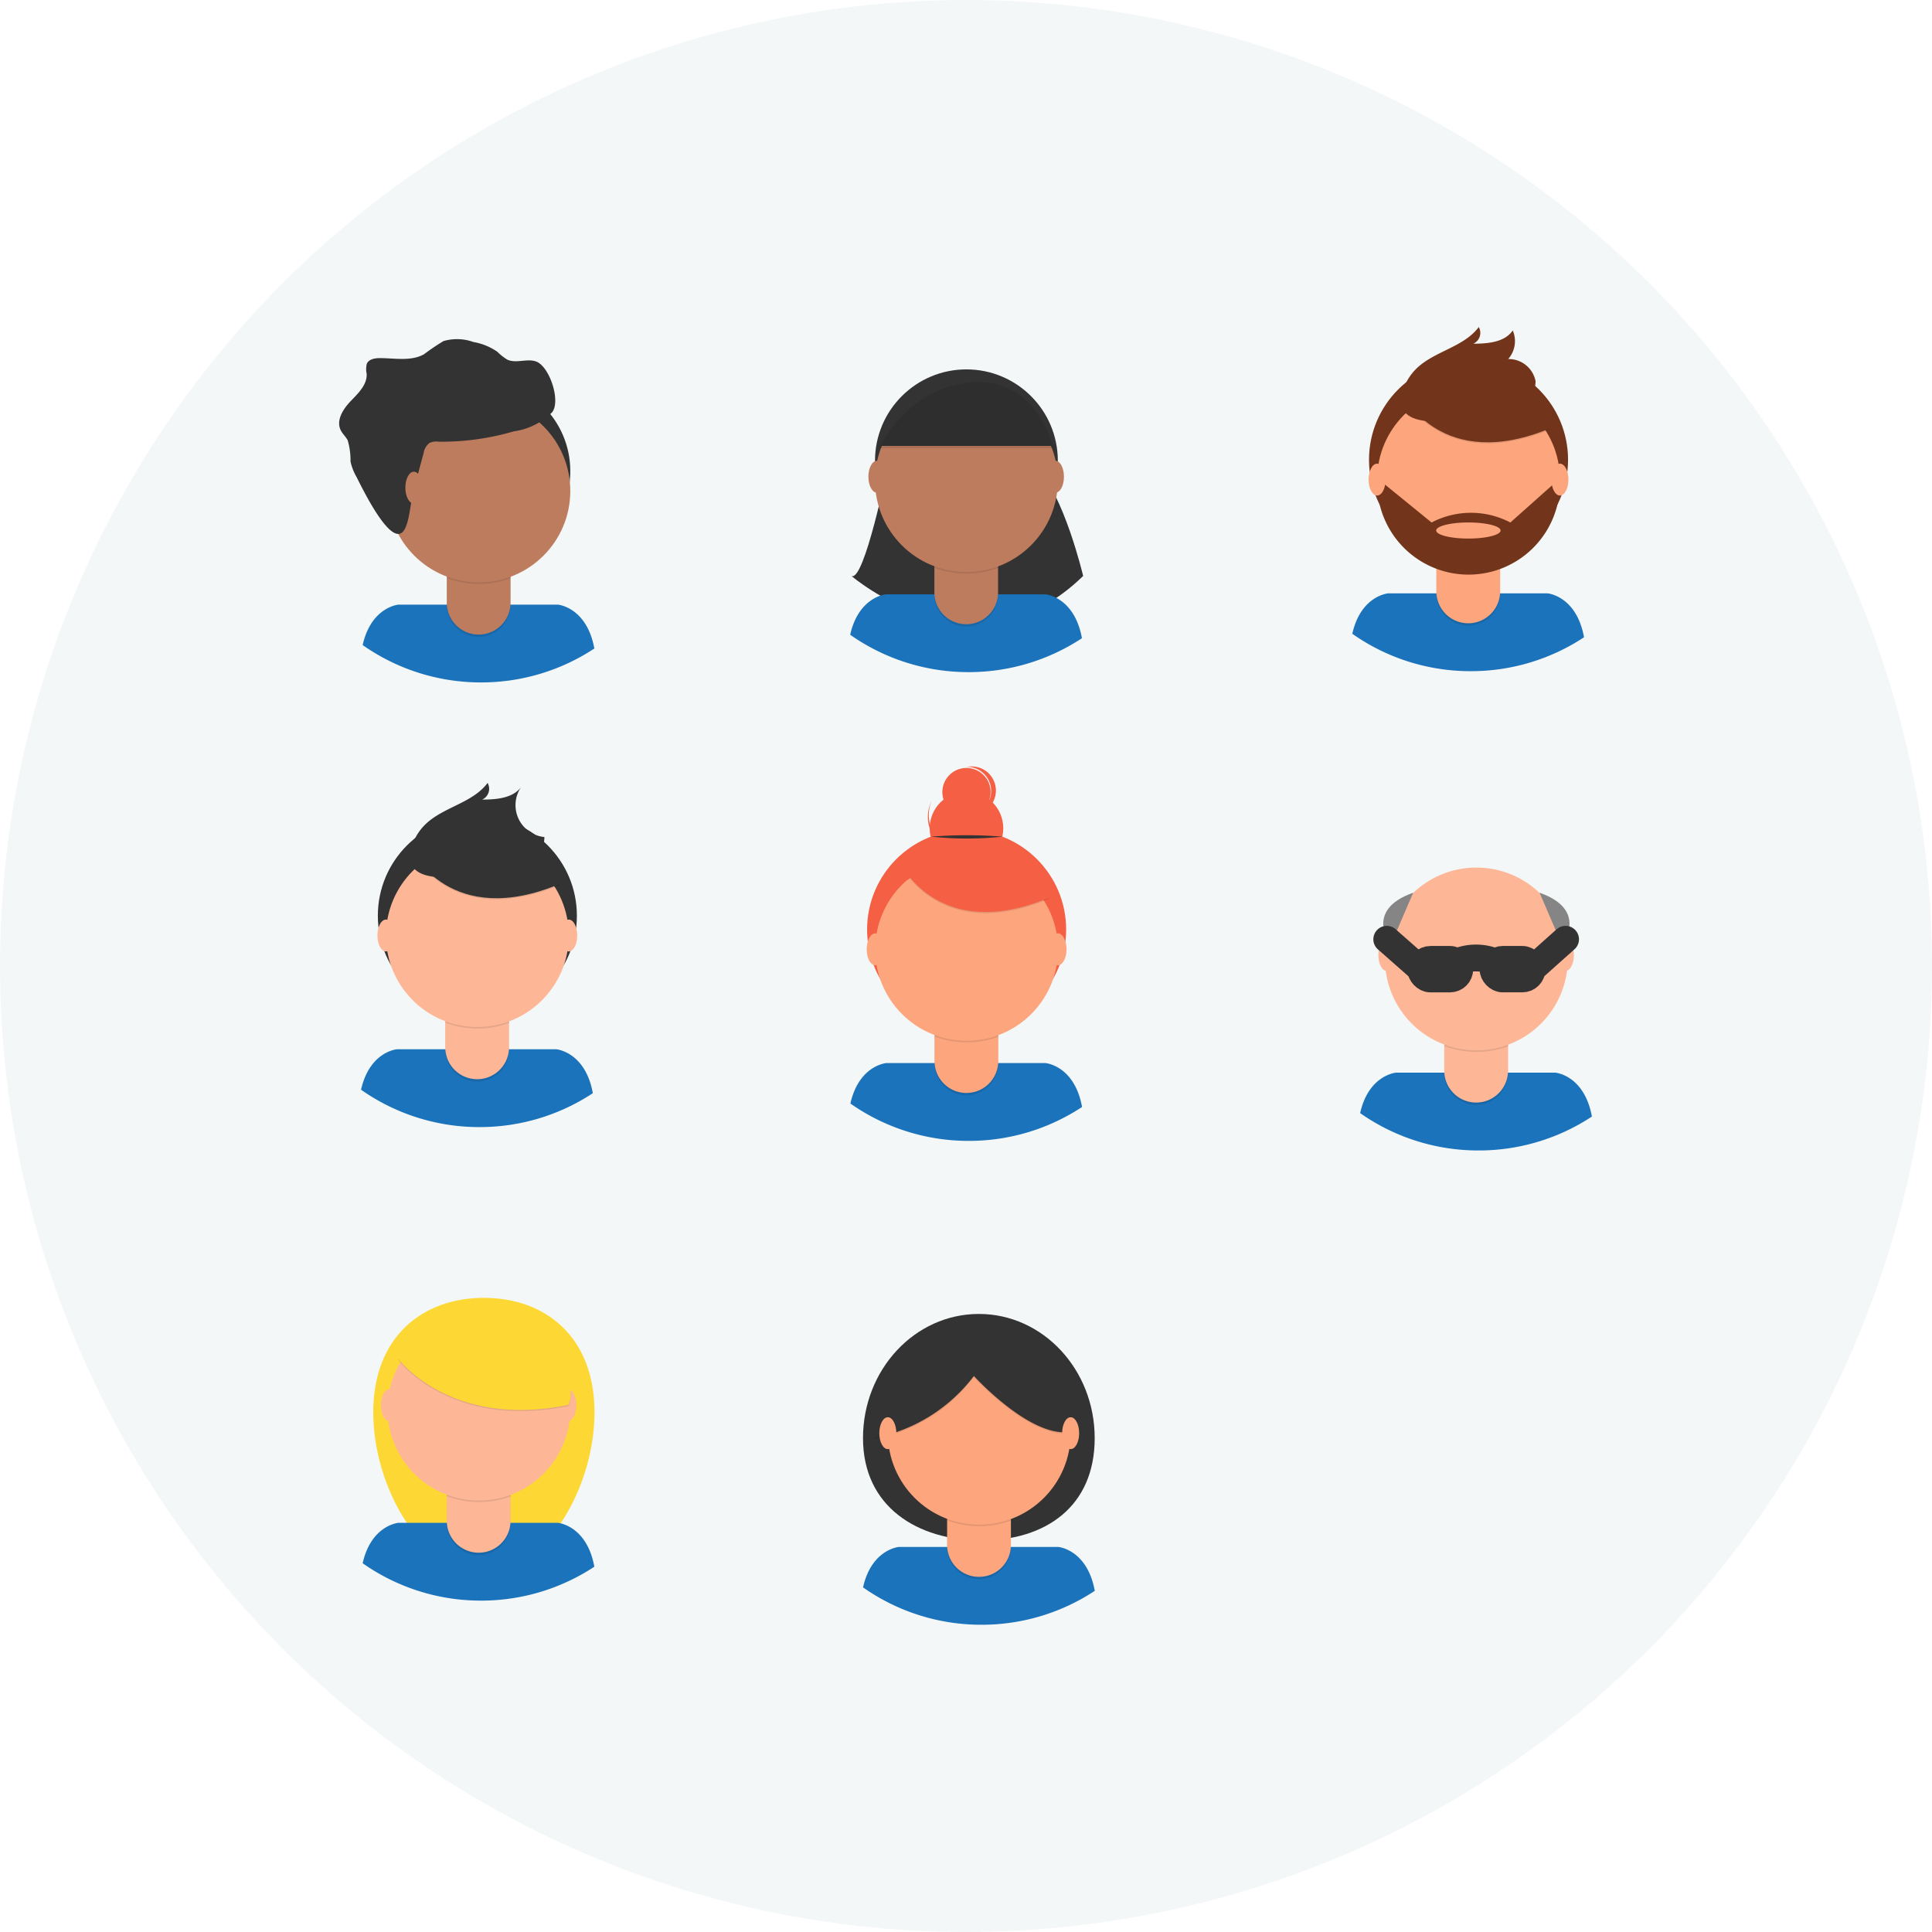 <svg xmlns="http://www.w3.org/2000/svg" width="144" height="144" viewBox="0 0 144 144">
  <g id="Group_45" data-name="Group 45" transform="translate(-951 -602)">
    <g id="Group_31" data-name="Group 31" transform="translate(349)">
      <g id="Group_3" data-name="Group 3" transform="translate(333 43)">
        <circle id="Ellipse_5" data-name="Ellipse 5" cx="72" cy="72" r="72" transform="translate(269 559)" fill="rgba(138,166,188,0.09)"/>
      </g>
    </g>
    <g id="undraw_team_ih79" transform="translate(971 621)">
      <path id="Path_55" data-name="Path 55" d="M270,269.989a15.3,15.3,0,0,0,8.448-2.528c-.566-3.094-2.721-3.271-2.721-3.271H263.849s-2.032.167-2.669,3.014A15.3,15.3,0,0,0,270,269.989Z" transform="translate(-254.149 -238.125)" fill="#1b73bb"/>
      <circle id="Ellipse_38" data-name="Ellipse 38" cx="6.813" cy="6.813" r="6.813" transform="translate(8.881 9.302)" fill="#333"/>
      <path id="Path_56" data-name="Path 56" d="M98.18,164.57h4.753v3.8a2.376,2.376,0,0,1-2.376,2.376h0a2.376,2.376,0,0,1-2.376-2.376v-3.8Z" transform="translate(-84.88 -142.276)" opacity="0.1"/>
      <path id="Path_57" data-name="Path 57" d="M98.642,163.27h3.846a.454.454,0,0,1,.454.454v3.349a2.376,2.376,0,0,1-2.376,2.376h0a2.376,2.376,0,0,1-2.376-2.376v-3.349A.454.454,0,0,1,98.642,163.27Z" transform="translate(-84.889 -141.153)" fill="#be7c5e"/>
      <path id="Path_58" data-name="Path 58" d="M307.53,245.96a6.841,6.841,0,0,0,4.753.014v-.584H307.53Z" transform="translate(-294.221 -221.872)" opacity="0.1"/>
      <circle id="Ellipse_39" data-name="Ellipse 39" cx="6.813" cy="6.813" r="6.813" transform="translate(8.881 10.782)" fill="#be7c5e"/>
      <path id="Path_59" data-name="Path 59" d="M254.5,126.575a1.19,1.19,0,0,1,.444-.771,1.265,1.265,0,0,1,.708-.091,19.235,19.235,0,0,0,5.581-.775,4.993,4.993,0,0,0,2.845-1.412c.677-.844-.206-3.5-1.237-3.809-.677-.207-1.463.179-2.105-.125a4.087,4.087,0,0,1-.742-.587,4.463,4.463,0,0,0-1.783-.725,3.593,3.593,0,0,0-2.226-.068,16.234,16.234,0,0,0-1.451.982c-.977.542-2.167.29-3.286.287-.378,0-.829.076-.979.423a1.729,1.729,0,0,0-.009.76c.033.813-.638,1.445-1.2,2.032s-1.093,1.424-.738,2.153c.135.278.383.488.524.763a5.329,5.329,0,0,1,.209,1.58,3.974,3.974,0,0,0,.443,1.138c.417.813,2.513,5.188,3.476,4.076.466-.542.542-2.108.73-2.812Q254.09,128.076,254.5,126.575Z" transform="translate(-242.93 -111.79)" fill="#333"/>
      <ellipse id="Ellipse_40" data-name="Ellipse 40" cx="0.634" cy="1.188" rx="0.634" ry="1.188" transform="translate(10.213 16.158)" fill="#be7c5e"/>
      <path id="Path_60" data-name="Path 60" d="M538.356,522.239a15.3,15.3,0,0,0,8.442-2.528c-.566-3.094-2.721-3.271-2.721-3.271H532.2s-2.032.167-2.669,3.014A15.3,15.3,0,0,0,538.356,522.239Z" transform="translate(-486.147 -456.204)" fill="#1b73bb"/>
      <circle id="Ellipse_43" data-name="Ellipse 43" cx="7.418" cy="7.418" r="7.418" transform="translate(44.628 42.865)" fill="#f55f44"/>
      <path id="Path_61" data-name="Path 61" d="M366.53,416.8h4.753v3.8a2.376,2.376,0,0,1-2.376,2.376h0a2.376,2.376,0,0,1-2.376-2.376v-3.8Z" transform="translate(-316.878 -360.338)" opacity="0.1"/>
      <path id="Path_62" data-name="Path 62" d="M366.992,415.5h3.846a.454.454,0,0,1,.454.454V419.3a2.376,2.376,0,0,1-2.376,2.376h0a2.376,2.376,0,0,1-2.376-2.376v-3.349a.454.454,0,0,1,.454-.454Z" transform="translate(-316.887 -359.214)" fill="#fda57d"/>
      <path id="Path_63" data-name="Path 63" d="M575.88,498.19a6.841,6.841,0,0,0,4.753.014v-.584H575.88Z" transform="translate(-526.218 -439.933)" opacity="0.1"/>
      <circle id="Ellipse_44" data-name="Ellipse 44" cx="6.813" cy="6.813" r="6.813" transform="translate(45.233 44.95)" fill="#fda57d"/>
      <circle id="Ellipse_45" data-name="Ellipse 45" cx="2.742" cy="2.742" r="2.742" transform="translate(49.294 39.996)" fill="#f55f44"/>
      <circle id="Ellipse_46" data-name="Ellipse 46" cx="1.8" cy="1.8" r="1.8" transform="translate(50.236 38.238)" fill="#f55f44"/>
      <path id="Path_64" data-name="Path 64" d="M573.618,376a2.742,2.742,0,0,1-1.429-3.506c-.019.038-.038.077-.056.116a2.742,2.742,0,0,0,5,2.245c.018-.039.034-.079.05-.119a2.742,2.742,0,0,1-3.57,1.264Z" transform="translate(-522.771 -331.754)" fill="#f55f44"/>
      <path id="Path_65" data-name="Path 65" d="M557.67,397.179s2.87,5.825,10.973,2.438l-1.886-2.957-3.342-1.2Z" transform="translate(-510.475 -351.613)" opacity="0.1"/>
      <path id="Path_66" data-name="Path 66" d="M557.67,396.539s2.87,5.825,10.973,2.438l-1.886-2.957-3.342-1.2Z" transform="translate(-510.475 -351.059)" fill="#f55f44"/>
      <path id="Path_67" data-name="Path 67" d="M574,391.185a33.846,33.846,0,0,1,5.308,0A24.851,24.851,0,0,1,574,391.185Z" transform="translate(-524.593 -347.827)" fill="#333"/>
      <path id="Path_68" data-name="Path 68" d="M593.856,353.232a1.8,1.8,0,0,0-.406.031h.1a1.8,1.8,0,0,1,.271,3.567,1.8,1.8,0,0,0,.032-3.6Z" transform="translate(-541.408 -315.104)" fill="#f55f44"/>
      <ellipse id="Ellipse_47" data-name="Ellipse 47" cx="0.634" cy="1.188" rx="0.634" ry="1.188" transform="translate(44.598 50.568)" fill="#fda57d"/>
      <ellipse id="Ellipse_48" data-name="Ellipse 48" cx="0.634" cy="1.188" rx="0.634" ry="1.188" transform="translate(58.224 50.568)" fill="#fda57d"/>
      <path id="Path_69" data-name="Path 69" d="M345.22,332.625l1.329-.685.3,1.1-.814.554Z" transform="translate(-298.455 -286.974)" fill="#f55f44"/>
      <path id="Path_70" data-name="Path 70" d="M532.813,188.56s-1.742,8.583-2.693,8.108c0,0,9.171,7.922,17.269,0,0,0-1.426-6.049-3.486-8.108Z" transform="translate(-486.657 -172.74)" fill="#333"/>
      <path id="Path_71" data-name="Path 71" d="M538.246,264.319a15.3,15.3,0,0,0,8.448-2.528c-.566-3.094-2.721-3.271-2.721-3.271H532.089s-2.032.167-2.669,3.014A15.3,15.3,0,0,0,538.246,264.319Z" transform="translate(-486.052 -233.223)" fill="#1b73bb"/>
      <circle id="Ellipse_51" data-name="Ellipse 51" cx="6.813" cy="6.813" r="6.813" transform="translate(45.218 8.532)" fill="#333"/>
      <path id="Path_72" data-name="Path 72" d="M366.42,158.88h4.753v3.8a2.376,2.376,0,0,1-2.372,2.376h0a2.376,2.376,0,0,1-2.376-2.376v-3.8Z" transform="translate(-316.783 -137.357)" opacity="0.1"/>
      <path id="Path_73" data-name="Path 73" d="M366.908,157.58h3.846a.454.454,0,0,1,.454.454v3.349a2.376,2.376,0,0,1-2.372,2.376h0a2.376,2.376,0,0,1-2.376-2.376v-3.35A.454.454,0,0,1,366.908,157.58Z" transform="translate(-316.817 -136.233)" fill="#be7c5e"/>
      <path id="Path_74" data-name="Path 74" d="M575.77,240.27a6.841,6.841,0,0,0,4.753.014V239.7H575.77Z" transform="translate(-526.123 -216.953)" opacity="0.1"/>
      <circle id="Ellipse_52" data-name="Ellipse 52" cx="6.813" cy="6.813" r="6.813" transform="translate(45.218 10.01)" fill="#be7c5e"/>
      <path id="Path_75" data-name="Path 75" d="M545.3,145.423h12.991s-1.109-5.245-6.02-4.911S545.3,145.423,545.3,145.423Z" transform="translate(-499.781 -131.188)" fill="#333"/>
      <ellipse id="Ellipse_53" data-name="Ellipse 53" cx="0.634" cy="1.188" rx="0.634" ry="1.188" transform="translate(44.725 15.344)" fill="#be7c5e"/>
      <ellipse id="Ellipse_54" data-name="Ellipse 54" cx="0.634" cy="1.188" rx="0.634" ry="1.188" transform="translate(58.033 15.344)" fill="#be7c5e"/>
      <path id="Path_76" data-name="Path 76" d="M545.3,146.723h12.991s-1.109-5.245-6.02-4.911S545.3,146.723,545.3,146.723Z" transform="translate(-499.781 -132.312)" opacity="0.1"/>
      <path id="Path_77" data-name="Path 77" d="M814.514,263.8a15.3,15.3,0,0,0,8.448-2.528c-.568-3.1-2.721-3.273-2.721-3.273H808.359s-2.032.167-2.669,3.014a15.3,15.3,0,0,0,8.824,2.787Z" transform="translate(-724.897 -232.774)" fill="#1b73bb"/>
      <circle id="Ellipse_57" data-name="Ellipse 57" cx="7.418" cy="7.418" r="7.418" transform="translate(82.038 7.856)" fill="#72351c"/>
      <path id="Path_78" data-name="Path 78" d="M642.68,158.36h4.753v3.8a2.376,2.376,0,0,1-2.376,2.38h0a2.376,2.376,0,0,1-2.376-2.376V158.36Z" transform="translate(-555.619 -136.908)" opacity="0.1"/>
      <path id="Path_79" data-name="Path 79" d="M643.112,157.06h3.846a.454.454,0,0,1,.454.454v3.349a2.376,2.376,0,0,1-2.376,2.376h0a2.376,2.376,0,0,1-2.376-2.376v-3.349a.454.454,0,0,1,.454-.454Z" transform="translate(-555.602 -135.784)" fill="#fda57d"/>
      <path id="Path_80" data-name="Path 80" d="M852,239.75a6.841,6.841,0,0,0,4.753.014v-.584H852Z" transform="translate(-764.934 -216.503)" opacity="0.1"/>
      <circle id="Ellipse_58" data-name="Ellipse 58" cx="6.813" cy="6.813" r="6.813" transform="translate(82.643 9.94)" fill="#fda57d"/>
      <path id="Path_81" data-name="Path 81" d="M833.82,138.739s2.871,5.825,10.973,2.438l-1.886-2.957-3.342-1.2Z" transform="translate(-749.216 -128.182)" opacity="0.1"/>
      <path id="Path_82" data-name="Path 82" d="M833.82,138.109s2.871,5.825,10.973,2.438l-1.886-2.957-3.342-1.2Z" transform="translate(-749.216 -127.638)" fill="#72351c"/>
      <path id="Path_83" data-name="Path 83" d="M832.723,116.162a3.934,3.934,0,0,1,.975-1.586c1.34-1.325,3.537-1.6,4.664-3.116a.882.882,0,0,1-.406,1.244c1.084-.007,2.331-.1,2.941-.99a2.02,2.02,0,0,1-.34,2.132,2.04,2.04,0,0,1,2.04,1.649,1.9,1.9,0,0,1-.882,1.605,4.849,4.849,0,0,1-1.779.665C838.119,118.171,831.536,119.852,832.723,116.162Z" transform="translate(-748.145 -106.085)" fill="#72351c"/>
      <path id="Path_84" data-name="Path 84" d="M833,195.89h-.18l-3.514,3.131a6.319,6.319,0,0,0-5.871,0l-3.685-3-.371.046A6.812,6.812,0,1,0,833,195.893Zm-6.822,4.328c-1.325,0-2.4-.271-2.4-.6s1.074-.6,2.4-.6,2.4.271,2.4.6-1.074.6-2.4.6Z" transform="translate(-736.733 -179.077)" fill="#72351c"/>
      <ellipse id="Ellipse_59" data-name="Ellipse 59" cx="0.634" cy="1.188" rx="0.634" ry="1.188" transform="translate(82.007 15.558)" fill="#fda57d"/>
      <ellipse id="Ellipse_60" data-name="Ellipse 60" cx="0.634" cy="1.188" rx="0.634" ry="1.188" transform="translate(95.633 15.558)" fill="#fda57d"/>
      <path id="Path_85" data-name="Path 85" d="M269.131,514.649a15.3,15.3,0,0,0,8.446-2.528c-.566-3.094-2.721-3.272-2.721-3.272H262.969s-2.032.167-2.669,3.014A15.3,15.3,0,0,0,269.131,514.649Z" transform="translate(-253.389 -449.642)" fill="#1b73bb"/>
      <circle id="Ellipse_63" data-name="Ellipse 63" cx="7.418" cy="7.418" r="7.418" transform="translate(8.162 41.837)" fill="#333"/>
      <path id="Path_86" data-name="Path 86" d="M97.34,409.21h4.753v3.8a2.376,2.376,0,0,1-2.376,2.376h0a2.376,2.376,0,0,1-2.376-2.376v-3.8Z" transform="translate(-84.154 -353.776)" opacity="0.1"/>
      <path id="Path_87" data-name="Path 87" d="M97.794,407.9h3.846a.454.454,0,0,1,.454.454v3.351a2.376,2.376,0,0,1-2.376,2.376h0a2.376,2.376,0,0,1-2.377-2.376v-3.353a.454.454,0,0,1,.454-.454Z" transform="translate(-84.154 -352.644)" fill="#fdb797"/>
      <path id="Path_88" data-name="Path 88" d="M306.69,490.574a6.841,6.841,0,0,0,4.753.014V490H306.69Z" transform="translate(-293.494 -433.346)" opacity="0.1"/>
      <circle id="Ellipse_64" data-name="Ellipse 64" cx="6.813" cy="6.813" r="6.813" transform="translate(8.767 43.922)" fill="#fdb797"/>
      <path id="Path_89" data-name="Path 89" d="M288.48,389.579s2.871,5.825,10.973,2.438l-1.886-2.957-3.342-1.2Z" transform="translate(-277.751 -345.042)" opacity="0.1"/>
      <path id="Path_90" data-name="Path 90" d="M288.48,388.949s2.871,5.825,10.973,2.438l-1.886-2.957-3.342-1.2Z" transform="translate(-277.751 -344.497)" fill="#333"/>
      <path id="Path_91" data-name="Path 91" d="M287.383,366.992a3.935,3.935,0,0,1,.975-1.586c1.34-1.325,3.537-1.6,4.664-3.116a.882.882,0,0,1-.406,1.244c1.084-.007,2.331-.1,2.941-.99a2.391,2.391,0,0,0,1.7,3.781,1.9,1.9,0,0,1-.882,1.605,4.913,4.913,0,0,1-1.78.671C292.777,369,286.2,370.685,287.383,366.992Z" transform="translate(-276.68 -322.936)" fill="#333"/>
      <ellipse id="Ellipse_65" data-name="Ellipse 65" cx="0.634" cy="1.188" rx="0.634" ry="1.188" transform="translate(8.131 49.54)" fill="#fdb797"/>
      <ellipse id="Ellipse_66" data-name="Ellipse 66" cx="0.634" cy="1.188" rx="0.634" ry="1.188" transform="translate(21.757 49.54)" fill="#fdb797"/>
      <path id="Path_113" data-name="Path 113" d="M0,15.367Z" transform="translate(74.792 35.967)" fill="#f5f5f5"/>
      <path id="Path_92" data-name="Path 92" d="M818.826,527.5a15.294,15.294,0,0,0,8.448-2.528c-.566-3.094-2.721-3.271-2.721-3.271H812.669s-2.032.167-2.669,3.014A15.3,15.3,0,0,0,818.826,527.5Z" transform="translate(-728.623 -460.751)" fill="#1b73bb"/>
      <path id="Path_93" data-name="Path 93" d="M647,422.06h4.753v3.8a2.376,2.376,0,0,1-2.376,2.376h0A2.376,2.376,0,0,1,647,425.862Z" transform="translate(-559.354 -364.885)" opacity="0.1"/>
      <path id="Path_94" data-name="Path 94" d="M647.454,420.76H651.3a.454.454,0,0,1,.454.454v3.349a2.376,2.376,0,0,1-2.376,2.376h0A2.376,2.376,0,0,1,647,424.563v-3.349A.454.454,0,0,1,647.454,420.76Z" transform="translate(-559.354 -363.762)" fill="#fdb797"/>
      <path id="Path_95" data-name="Path 95" d="M856.35,503.45a6.841,6.841,0,0,0,4.753.014v-.584H856.35Z" transform="translate(-768.694 -444.481)" opacity="0.1"/>
      <circle id="Ellipse_69" data-name="Ellipse 69" cx="6.813" cy="6.813" r="6.813" transform="translate(83.227 45.663)" fill="#fdb797"/>
      <ellipse id="Ellipse_70" data-name="Ellipse 70" cx="0.634" cy="1.188" rx="0.634" ry="1.188" transform="translate(82.734 50.996)" fill="#fdb797"/>
      <ellipse id="Ellipse_71" data-name="Ellipse 71" cx="0.634" cy="1.188" rx="0.634" ry="1.188" transform="translate(96.042 50.996)" fill="#fdb797"/>
      <rect id="Rectangle_92" data-name="Rectangle 92" width="2.914" height="1.458" rx="0.729" transform="translate(85.889 52.508)" fill="none" stroke="#333" stroke-miterlimit="10" stroke-width="2"/>
      <rect id="Rectangle_93" data-name="Rectangle 93" width="2.914" height="1.458" rx="0.729" transform="translate(94.192 53.964) rotate(180)" fill="none" stroke="#333" stroke-miterlimit="10" stroke-width="2"/>
      <path id="Path_96" data-name="Path 96" d="M864,459.008a3.687,3.687,0,0,1,2.642,0" transform="translate(-775.308 -406.36)" fill="none" stroke="#333" stroke-miterlimit="10" stroke-width="2"/>
      <path id="Path_97" data-name="Path 97" d="M908.72,422.7l1.672,3.884S912.436,424.007,908.72,422.7Z" transform="translate(-813.97 -375.163)" fill="#858585"/>
      <line id="Line_1" data-name="Line 1" y1="2.228" x2="2.495" transform="translate(94.192 51.008)" fill="none" stroke="#333" stroke-linecap="round" stroke-linejoin="round" stroke-width="2"/>
      <path id="Path_98" data-name="Path 98" d="M824.951,422.7l-1.672,3.884S821.236,424.007,824.951,422.7Z" transform="translate(-739.619 -375.163)" fill="#858585"/>
      <line id="Line_2" data-name="Line 2" x1="2.529" y1="2.228" transform="translate(83.36 51.008)" fill="none" stroke="#333" stroke-linecap="round" stroke-linejoin="round" stroke-width="2"/>
      <path id="Path_99" data-name="Path 99" d="M283.493,654.144c0,5.66-3.693,11.96-8.249,11.96S267,659.8,267,654.144s3.693-8.534,8.248-8.534S283.493,648.486,283.493,654.144Z" transform="translate(-259.181 -567.876)" fill="#fdd835"/>
      <path id="Path_100" data-name="Path 100" d="M270,775.189a15.3,15.3,0,0,0,8.448-2.528c-.566-3.094-2.721-3.271-2.721-3.271H263.849s-2.032.167-2.669,3.014A15.3,15.3,0,0,0,270,775.189Z" transform="translate(-254.149 -674.888)" fill="#1b73bb"/>
      <path id="Path_101" data-name="Path 101" d="M98.18,669.74h4.753v3.8a2.376,2.376,0,0,1-2.376,2.376h0a2.376,2.376,0,0,1-2.376-2.376v-3.8Z" transform="translate(-84.88 -579.013)" opacity="0.1"/>
      <path id="Path_102" data-name="Path 102" d="M98.642,668.44h3.846a.454.454,0,0,1,.454.454v3.349a2.376,2.376,0,0,1-2.376,2.376h0a2.376,2.376,0,0,1-2.376-2.376v-3.349A.454.454,0,0,1,98.642,668.44Z" transform="translate(-84.889 -577.89)" fill="#fdb797"/>
      <path id="Path_103" data-name="Path 103" d="M307.53,751.13a6.841,6.841,0,0,0,4.753.013v-.584H307.53Z" transform="translate(-294.221 -658.609)" opacity="0.1"/>
      <circle id="Ellipse_74" data-name="Ellipse 74" cx="6.813" cy="6.813" r="6.813" transform="translate(8.881 79.215)" fill="#fdb797"/>
      <ellipse id="Ellipse_75" data-name="Ellipse 75" cx="0.634" cy="1.188" rx="0.634" ry="1.188" transform="translate(8.388 84.548)" fill="#fdb797"/>
      <ellipse id="Ellipse_76" data-name="Ellipse 76" cx="0.634" cy="1.188" rx="0.634" ry="1.188" transform="translate(21.696 84.548)" fill="#fdb797"/>
      <path id="Path_104" data-name="Path 104" d="M280.57,655.156s3.851,5.271,12.684,3.471c0,0,.986-1.2-1.414-4.885S282.755,650.657,280.57,655.156Z" transform="translate(-270.913 -572.824)" opacity="0.1"/>
      <path id="Path_105" data-name="Path 105" d="M280.57,654.526s3.851,5.271,12.684,3.471c0,0,.986-1.2-1.414-4.885S282.755,650.027,280.57,654.526Z" transform="translate(-270.913 -572.28)" fill="#fdd835"/>
      <path id="Path_106" data-name="Path 106" d="M553.739,663.7c0,5.112-3.672,7.628-8.442,7.628s-8.827-2.516-8.827-7.628,3.866-9.256,8.635-9.256S553.739,658.58,553.739,663.7Z" transform="translate(-492.147 -575.51)" fill="#333"/>
      <path id="Path_107" data-name="Path 107" d="M545.314,788.469a15.3,15.3,0,0,0,8.449-2.528c-.566-3.094-2.721-3.272-2.721-3.272H539.159s-2.032.167-2.669,3.014A15.3,15.3,0,0,0,545.314,788.469Z" transform="translate(-492.164 -686.369)" fill="#1b73bb"/>
      <path id="Path_108" data-name="Path 108" d="M373.464,683h4.753v3.8a2.376,2.376,0,0,1-2.381,2.38h0a2.376,2.376,0,0,1-2.376-2.376V683Z" transform="translate(-322.869 -590.477)" opacity="0.1"/>
      <path id="Path_109" data-name="Path 109" d="M373.917,681.721h3.846a.454.454,0,0,1,.454.454v3.349a2.376,2.376,0,0,1-2.38,2.376h0a2.376,2.376,0,0,1-2.376-2.376v-3.35a.454.454,0,0,1,.454-.454Z" transform="translate(-322.869 -589.371)" fill="#fda57d"/>
      <path id="Path_110" data-name="Path 110" d="M582.84,764.42a6.841,6.841,0,0,0,4.753.014v-.584H582.84Z" transform="translate(-532.236 -670.099)" opacity="0.1"/>
      <circle id="Ellipse_79" data-name="Ellipse 79" cx="6.813" cy="6.813" r="6.813" transform="translate(46.176 81.014)" fill="#fda57d"/>
      <path id="Path_111" data-name="Path 111" d="M542.48,673.181a12.218,12.218,0,0,0,7.451-4.628s4.243,4.671,7.2,4.156a2.577,2.577,0,0,0,0-3.6c-1.714-1.8-3.043-4.071-5.313-3.771s-5.057.428-6.256,1.5S542.48,673.181,542.48,673.181Z" transform="translate(-497.343 -584.909)" opacity="0.1"/>
      <path id="Path_112" data-name="Path 112" d="M542.48,672.551a12.218,12.218,0,0,0,7.451-4.628s4.243,4.671,7.2,4.156a2.577,2.577,0,0,0,0-3.6c-1.714-1.8-3.043-4.071-5.313-3.771s-5.052.423-6.25,1.506S542.48,672.551,542.48,672.551Z" transform="translate(-497.343 -584.365)" fill="#333"/>
      <ellipse id="Ellipse_80" data-name="Ellipse 80" cx="0.634" cy="1.188" rx="0.634" ry="1.188" transform="translate(45.539 86.633)" fill="#fda57d"/>
      <ellipse id="Ellipse_81" data-name="Ellipse 81" cx="0.634" cy="1.188" rx="0.634" ry="1.188" transform="translate(59.166 86.633)" fill="#fda57d"/>
    </g>
  </g>
</svg>
